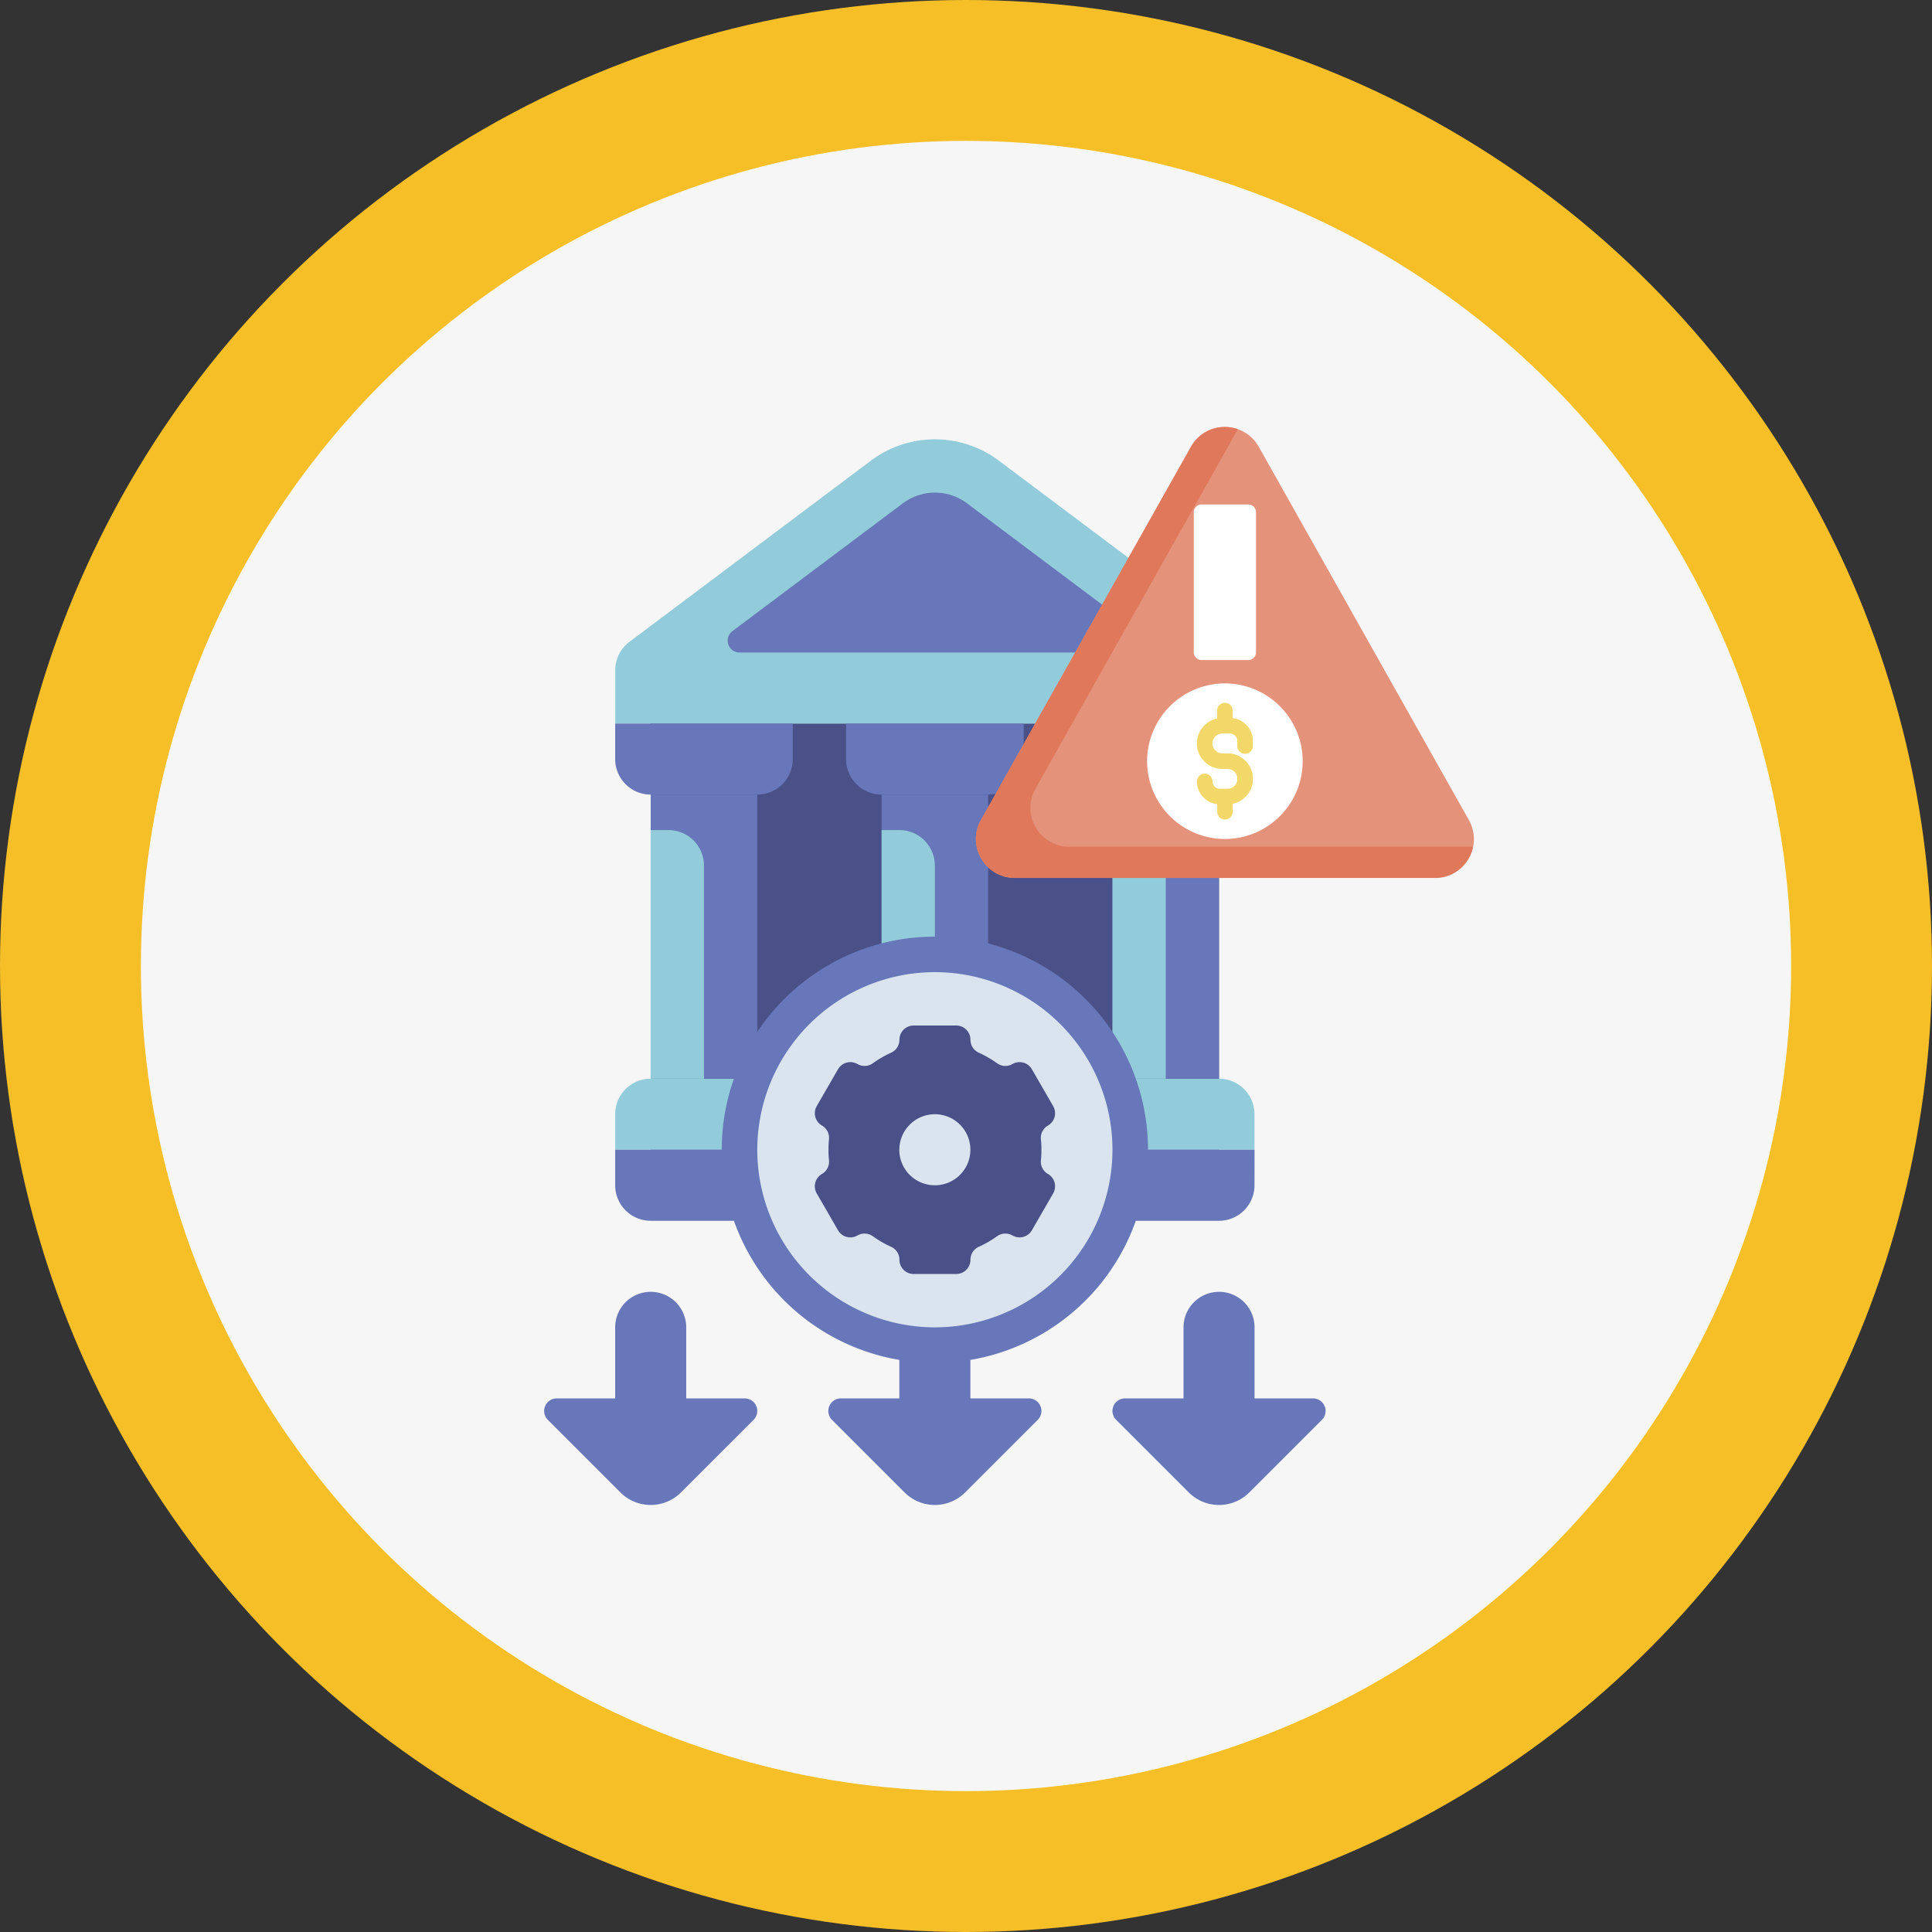 <svg xmlns="http://www.w3.org/2000/svg" width="113.616" height="113.616" viewBox="0 0 113.616 113.616">
  <rect x="0" y="0" width="113.616" height="113.616" fill="#333333" stroke="none"/>
  <g id="Grupo_109141" data-name="Grupo 109141" transform="translate(-675 10222.279)">
    <circle id="Elipse_5024" data-name="Elipse 5024" cx="56.808" cy="56.808" r="56.808" transform="translate(675 -10222.279)" fill="#f6bf28"/>
    <circle id="Elipse_5025" data-name="Elipse 5025" cx="48.524" cy="48.524" r="48.524" transform="translate(683.285 -10213.995)" fill="#f6f6f6"/>
    <g id="Grupo_90212" data-name="Grupo 90212" transform="translate(-278.615 -9879.551)">
      <path id="Trazado_154610" data-name="Trazado 154610" d="M1030.831-260.492h-3.439v-4.178a2.089,2.089,0,0,0-2.089-2.089,2.089,2.089,0,0,0-2.088,2.089v4.178h-3.44a.738.738,0,0,0-.738.739.742.742,0,0,0,.216.522l4.267,4.267a2.523,2.523,0,0,0,1.783.739,2.52,2.52,0,0,0,1.783-.739l4.268-4.267a.743.743,0,0,0,.216-.522.739.739,0,0,0-.739-.739Z" fill="#6777b9"/>
      <path id="Trazado_154611" data-name="Trazado 154611" d="M997.409-260.492H993.97v-4.178a2.089,2.089,0,0,0-2.089-2.089,2.09,2.09,0,0,0-2.089,2.089v4.178h-3.439a.738.738,0,0,0-.738.739.742.742,0,0,0,.216.522l4.267,4.267a2.523,2.523,0,0,0,1.783.739,2.521,2.521,0,0,0,1.783-.739l4.268-4.267a.742.742,0,0,0,.216-.522A.739.739,0,0,0,997.409-260.492Z" fill="#6777b9"/>
      <g id="Grupo_90206" data-name="Grupo 90206">
        <g id="Grupo_90190" data-name="Grupo 90190">
          <path id="Trazado_154612" data-name="Trazado 154612" d="M1025.3-300.181v25.067H991.881v-25.067Z" fill="#4a5188"/>
        </g>
        <g id="Grupo_90191" data-name="Grupo 90191">
          <path id="Trazado_154613" data-name="Trazado 154613" d="M998.148-279.292h-6.267a2.089,2.089,0,0,0-2.089,2.089v2.089h10.445V-277.2A2.089,2.089,0,0,0,998.148-279.292Z" fill="#92cbd9"/>
        </g>
        <g id="Grupo_90192" data-name="Grupo 90192">
          <path id="Trazado_154614" data-name="Trazado 154614" d="M1011.726-279.292h-6.267a2.089,2.089,0,0,0-2.089,2.089v2.089h10.445V-277.2A2.089,2.089,0,0,0,1011.726-279.292Z" fill="#92cbd9"/>
        </g>
        <g id="Grupo_90193" data-name="Grupo 90193">
          <path id="Trazado_154615" data-name="Trazado 154615" d="M1025.3-279.292h-6.266a2.089,2.089,0,0,0-2.089,2.089v2.089h10.444V-277.2A2.089,2.089,0,0,0,1025.3-279.292Z" fill="#92cbd9"/>
        </g>
        <g id="Grupo_90194" data-name="Grupo 90194">
          <path id="Trazado_154616" data-name="Trazado 154616" d="M1027.392-275.114h-37.6v2.089a2.09,2.09,0,0,0,2.089,2.089H1025.3a2.089,2.089,0,0,0,2.089-2.089Z" fill="#6777b9"/>
        </g>
        <g id="Grupo_90195" data-name="Grupo 90195">
          <path id="Trazado_154617" data-name="Trazado 154617" d="M998.148-296v16.711h-6.267V-296Z" fill="#6777b9"/>
        </g>
        <g id="Grupo_90196" data-name="Grupo 90196">
          <path id="Trazado_154618" data-name="Trazado 154618" d="M1011.726-296v16.711h-6.267V-296Z" fill="#6777b9"/>
        </g>
        <g id="Grupo_90197" data-name="Grupo 90197">
          <path id="Trazado_154619" data-name="Trazado 154619" d="M1025.3-296v16.711h-6.267V-296Z" fill="#6777b9"/>
        </g>
        <g id="Grupo_90198" data-name="Grupo 90198">
          <path id="Trazado_154620" data-name="Trazado 154620" d="M1008.592-316.892a6.265,6.265,0,0,0-3.76,1.254l-14.2,10.653a2.089,2.089,0,0,0-.836,1.671v3.133h37.6v-3.133a2.088,2.088,0,0,0-.835-1.671l-14.205-10.653a6.263,6.263,0,0,0-3.76-1.254Z" fill="#92cbd9"/>
        </g>
        <g id="Grupo_90199" data-name="Grupo 90199">
          <path id="Trazado_154621" data-name="Trazado 154621" d="M1006.712-313.132l-10.026,7.52a.7.7,0,0,0-.279.557.7.7,0,0,0,.7.7h22.977a.7.7,0,0,0,.7-.7.7.7,0,0,0-.278-.557l-10.027-7.52a3.13,3.13,0,0,0-1.88-.626,3.133,3.133,0,0,0-1.88.626Z" fill="#6777b9"/>
        </g>
        <g id="Grupo_90200" data-name="Grupo 90200">
          <path id="Trazado_154622" data-name="Trazado 154622" d="M998.148-296h-6.267a2.089,2.089,0,0,1-2.089-2.089v-2.089h10.445v2.089A2.089,2.089,0,0,1,998.148-296Z" fill="#6777b9"/>
        </g>
        <g id="Grupo_90201" data-name="Grupo 90201">
          <path id="Trazado_154623" data-name="Trazado 154623" d="M1011.726-296h-6.267a2.089,2.089,0,0,1-2.089-2.089v-2.089h10.445v2.089A2.089,2.089,0,0,1,1011.726-296Z" fill="#6777b9"/>
        </g>
        <g id="Grupo_90202" data-name="Grupo 90202">
          <path id="Trazado_154624" data-name="Trazado 154624" d="M1025.3-296h-6.266a2.089,2.089,0,0,1-2.089-2.089v-2.089h10.444v2.089A2.089,2.089,0,0,1,1025.3-296Z" fill="#6777b9"/>
        </g>
        <g id="Grupo_90203" data-name="Grupo 90203">
          <path id="Trazado_154625" data-name="Trazado 154625" d="M995.015-279.292h-3.134v-14.622h1.045a2.089,2.089,0,0,1,2.089,2.089Z" fill="#92cbd9"/>
        </g>
        <g id="Grupo_90204" data-name="Grupo 90204">
          <path id="Trazado_154626" data-name="Trazado 154626" d="M1008.592-279.292h-3.133v-14.622h1.044a2.089,2.089,0,0,1,2.089,2.089Z" fill="#92cbd9"/>
        </g>
        <g id="Grupo_90205" data-name="Grupo 90205">
          <path id="Trazado_154627" data-name="Trazado 154627" d="M1022.17-279.292h-3.133v-14.622h1.044a2.089,2.089,0,0,1,2.089,2.089Z" fill="#92cbd9"/>
        </g>
      </g>
      <g id="Grupo_90208" data-name="Grupo 90208">
        <g id="Grupo_90207" data-name="Grupo 90207">
          <circle id="Elipse_5037" data-name="Elipse 5037" cx="11.489" cy="11.489" r="11.489" transform="translate(997.104 -286.603)" fill="#d9e4ee"/>
        </g>
        <path id="Trazado_154628" data-name="Trazado 154628" d="M1021.126-275.114a12.534,12.534,0,0,0-12.534-12.533,12.533,12.533,0,0,0-12.533,12.533,12.536,12.536,0,0,0,10.444,12.359v2.263h-3.439a.738.738,0,0,0-.738.739.742.742,0,0,0,.216.522l4.267,4.267a2.523,2.523,0,0,0,1.783.739,2.521,2.521,0,0,0,1.783-.739l4.268-4.267a.742.742,0,0,0,.216-.522.739.739,0,0,0-.739-.739h-3.439v-2.263a12.536,12.536,0,0,0,10.445-12.359Zm-22.978,0a10.456,10.456,0,0,1,10.444-10.445,10.457,10.457,0,0,1,10.445,10.445,10.456,10.456,0,0,1-10.445,10.444A10.456,10.456,0,0,1,998.148-275.114Z" fill="#6777b9"/>
      </g>
      <g id="Grupo_90210" data-name="Grupo 90210">
        <g id="Grupo_90209" data-name="Grupo 90209">
          <path id="Trazado_154629" data-name="Trazado 154629" d="M1014.859-275.114a6.115,6.115,0,0,0-.032-.623.833.833,0,0,1,.415-.8h0a.837.837,0,0,0,.306-1.144l-1.25-2.167a.839.839,0,0,0-1.145-.307h0a.833.833,0,0,1-.9-.043,6.27,6.27,0,0,0-1.081-.625.834.834,0,0,1-.487-.76.838.838,0,0,0-.838-.838h-2.5a.839.839,0,0,0-.839.838.833.833,0,0,1-.486.76,6.256,6.256,0,0,0-1.081.625.833.833,0,0,1-.9.043h0a.839.839,0,0,0-1.145.307l-1.251,2.167a.838.838,0,0,0,.307,1.144h0a.832.832,0,0,1,.414.8c-.02.2-.031.413-.031.623s.011.418.031.623a.832.832,0,0,1-.414.8h0a.839.839,0,0,0-.307,1.145l1.251,2.167a.838.838,0,0,0,1.145.306h0a.833.833,0,0,1,.9.043,6.256,6.256,0,0,0,1.081.625.832.832,0,0,1,.486.76.839.839,0,0,0,.839.838h2.5a.838.838,0,0,0,.838-.838.831.831,0,0,1,.487-.76,6.337,6.337,0,0,0,1.081-.625.833.833,0,0,1,.9-.043h0a.838.838,0,0,0,1.145-.306l1.25-2.167a.838.838,0,0,0-.306-1.145h0a.833.833,0,0,1-.415-.8A6.116,6.116,0,0,0,1014.859-275.114Zm-8.356,0a2.089,2.089,0,0,1,2.089-2.089,2.089,2.089,0,0,1,2.089,2.089,2.089,2.089,0,0,1-2.089,2.089A2.089,2.089,0,0,1,1006.5-275.114Z" fill="#4a5188"/>
        </g>
      </g>
      <g id="Grupo_90211" data-name="Grupo 90211">
        <path id="Trazado_154630" data-name="Trazado 154630" d="M1039.966-294.555l-12.347-21.934-.006-.01a2.268,2.268,0,0,0-1.965-1.116,2.268,2.268,0,0,0-1.965,1.116l-.006.01-12.347,21.934a2.261,2.261,0,0,0-.021,2.3,2.261,2.261,0,0,0,1.989,1.157H1038a2.261,2.261,0,0,0,1.989-1.157A2.261,2.261,0,0,0,1039.966-294.555Z" fill="#e4927a"/>
        <path id="Trazado_154631" data-name="Trazado 154631" d="M1016.5-292.932a2.261,2.261,0,0,1-1.989-1.157,2.261,2.261,0,0,1,.021-2.3l11.878-21.1a2.291,2.291,0,0,0-.764-.13,2.268,2.268,0,0,0-1.965,1.116l-.006.01-12.347,21.934a2.261,2.261,0,0,0-.021,2.3,2.261,2.261,0,0,0,1.989,1.157H1038a2.261,2.261,0,0,0,1.989-1.157,2.317,2.317,0,0,0,.254-.673Z" fill="#e0785b"/>
        <path id="Trazado_154632" data-name="Trazado 154632" d="M1025.648-302.539a4.58,4.58,0,0,0-4.575,4.575,4.58,4.58,0,0,0,4.575,4.575,4.58,4.58,0,0,0,4.575-4.575A4.58,4.58,0,0,0,1025.648-302.539Z" fill="#fff"/>
        <path id="Trazado_154633" data-name="Trazado 154633" d="M1026.838-298.4a.458.458,0,0,0,.457-.457v-.3a1.351,1.351,0,0,0-1.189-1.34v-.444a.458.458,0,0,0-.458-.458.457.457,0,0,0-.457.458v.467a1.5,1.5,0,0,0-1.19,1.466,1.5,1.5,0,0,0,1.5,1.5h.3a.584.584,0,0,1,.583.584.584.584,0,0,1-.583.583h-.446a.435.435,0,0,1-.435-.435.457.457,0,0,0-.457-.457.458.458,0,0,0-.458.457,1.352,1.352,0,0,0,1.19,1.34v.445a.457.457,0,0,0,.457.457.458.458,0,0,0,.458-.457v-.467a1.5,1.5,0,0,0,1.189-1.466,1.5,1.5,0,0,0-1.5-1.5h-.3a.584.584,0,0,1-.583-.583.584.584,0,0,1,.583-.583h.446a.434.434,0,0,1,.435.434v.3A.458.458,0,0,0,1026.838-298.4Z" fill="#f2d869"/>
        <path id="Trazado_154634" data-name="Trazado 154634" d="M1027.021-313.062h-2.745a.458.458,0,0,0-.458.457v8.236a.458.458,0,0,0,.458.457h2.745a.458.458,0,0,0,.457-.457v-8.236A.458.458,0,0,0,1027.021-313.062Z" fill="#fff"/>
      </g>
    </g>
  </g>
</svg>
